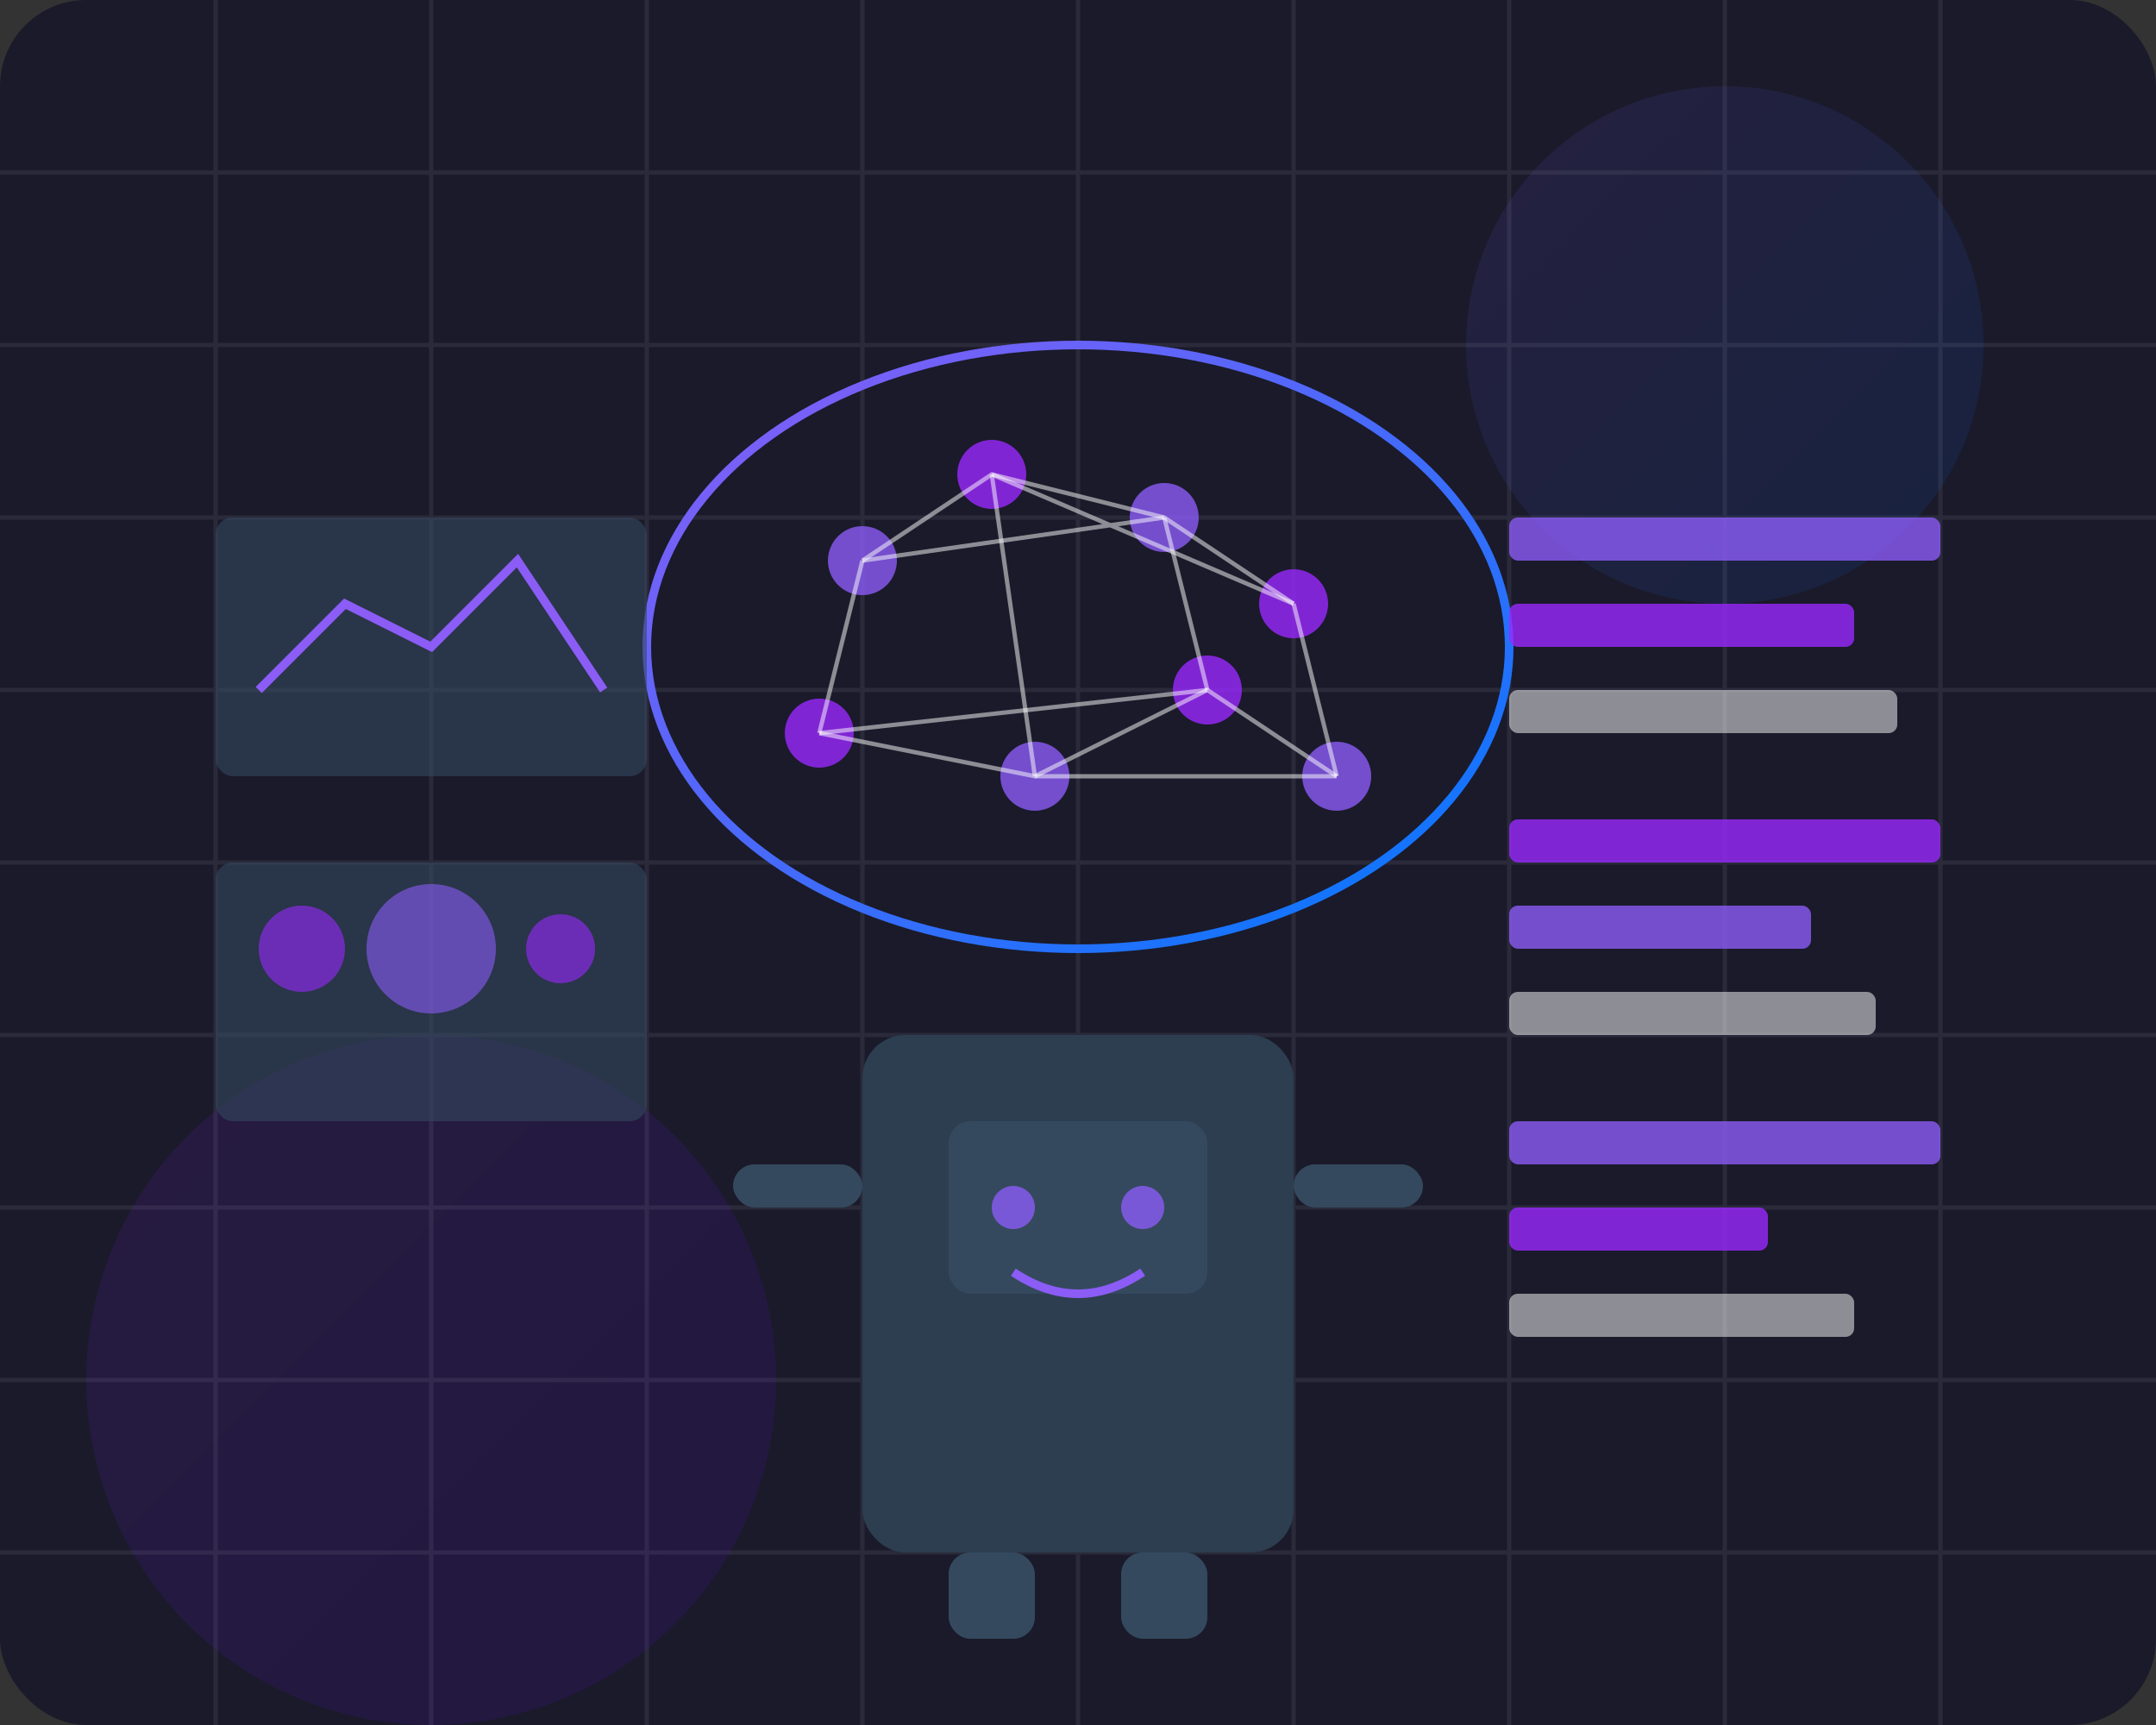 <svg width="500" height="400" viewBox="0 0 500 400" fill="none" xmlns="http://www.w3.org/2000/svg">
  <rect x="0" y="0" width="500" height="400" fill="#333333" stroke="none"/>
  <!-- Background Elements -->
  <rect width="500" height="400" rx="20" fill="#1a1a2a" />
  
  <!-- Grid Pattern -->
  <path d="M0 40 H500 M0 80 H500 M0 120 H500 M0 160 H500 M0 200 H500 M0 240 H500 M0 280 H500 M0 320 H500 M0 360 H500" stroke="#2a2a3a" stroke-width="1" />
  <path d="M50 0 V400 M100 0 V400 M150 0 V400 M200 0 V400 M250 0 V400 M300 0 V400 M350 0 V400 M400 0 V400 M450 0 V400" stroke="#2a2a3a" stroke-width="1" />
  
  <!-- Decorative Elements -->
  <circle cx="400" cy="80" r="60" fill="url(#blueGradient)" opacity="0.1" />
  <circle cx="100" cy="320" r="80" fill="url(#purpleGradient)" opacity="0.1" />
  
  <!-- Brain Visualization -->
  <ellipse cx="250" cy="150" rx="100" ry="70" fill="none" stroke="url(#blueGradient)" stroke-width="2" />
  
  <!-- Neural Network Connections -->
  <circle cx="200" cy="130" r="8" fill="#8b5cf6" opacity="0.8" />
  <circle cx="230" cy="110" r="8" fill="#9A29FF" opacity="0.8" />
  <circle cx="270" cy="120" r="8" fill="#8b5cf6" opacity="0.8" />
  <circle cx="300" cy="140" r="8" fill="#9A29FF" opacity="0.8" />
  <circle cx="190" cy="170" r="8" fill="#9A29FF" opacity="0.8" />
  <circle cx="240" cy="180" r="8" fill="#8b5cf6" opacity="0.8" />
  <circle cx="280" cy="160" r="8" fill="#9A29FF" opacity="0.8" />
  <circle cx="310" cy="180" r="8" fill="#8b5cf6" opacity="0.8" />
  
  <!-- Neural Connections -->
  <path d="M200 130 L230 110 L270 120 L300 140 M190 170 L240 180 L280 160 L310 180" stroke="#ffffff" stroke-width="1" opacity="0.5" />
  <path d="M200 130 L190 170 M230 110 L240 180 M270 120 L280 160 M300 140 L310 180" stroke="#ffffff" stroke-width="1" opacity="0.5" />
  <path d="M200 130 L270 120 M230 110 L300 140 M190 170 L280 160 M240 180 L310 180" stroke="#ffffff" stroke-width="1" opacity="0.5" />
  
  <!-- Robot/Automation Elements -->
  <rect x="200" y="240" width="100" height="120" rx="10" fill="#2c3e50" />
  <rect x="220" y="260" width="60" height="40" rx="5" fill="#34495e" />
  
  <!-- Robot Face/Screen -->
  <circle cx="235" cy="280" r="5" fill="#8b5cf6" opacity="0.8" />
    <circle cx="265" cy="280" r="5" fill="#8b5cf6" opacity="0.8" />
    <path d="M235 295 Q250 305 265 295" stroke="#8b5cf6" stroke-width="2" />
  
  <!-- Robot Arms -->
  <rect x="170" y="270" width="30" height="10" rx="5" fill="#34495e" />
  <rect x="300" y="270" width="30" height="10" rx="5" fill="#34495e" />
  
  <!-- Robot Legs -->
  <rect x="220" y="360" width="20" height="20" rx="5" fill="#34495e" />
  <rect x="260" y="360" width="20" height="20" rx="5" fill="#34495e" />
  <rect x="220" y="340" width="20" height="20" rx="0" fill="#2c3e50" />
  <rect x="260" y="340" width="20" height="20" rx="0" fill="#2c3e50" />
  
  <!-- Data Visualization Elements -->
  <rect x="50" y="120" width="100" height="60" rx="4" fill="#34495e" opacity="0.6" />
  <path d="M60 160 L80 140 L100 150 L120 130 L140 160" stroke="#8b5cf6" stroke-width="2" />
  
  <rect x="50" y="200" width="100" height="60" rx="4" fill="#34495e" opacity="0.6" />
  <circle cx="70" cy="220" r="10" fill="#9A29FF" opacity="0.6" />
  <circle cx="100" cy="220" r="15" fill="#8b5cf6" opacity="0.6" />
  <circle cx="130" cy="220" r="8" fill="#9A29FF" opacity="0.6" />
  
  <!-- Code/Algorithm Elements -->
  <rect x="350" y="120" width="100" height="10" rx="2" fill="#8b5cf6" opacity="0.8" />
  <rect x="350" y="140" width="80" height="10" rx="2" fill="#9A29FF" opacity="0.8" />
  <rect x="350" y="160" width="90" height="10" rx="2" fill="#ffffff" opacity="0.5" />
  
  <rect x="350" y="190" width="100" height="10" rx="2" fill="#9A29FF" opacity="0.8" />
  <rect x="350" y="210" width="70" height="10" rx="2" fill="#8b5cf6" opacity="0.8" />
  <rect x="350" y="230" width="85" height="10" rx="2" fill="#ffffff" opacity="0.5" />
  
  <rect x="350" y="260" width="100" height="10" rx="2" fill="#8b5cf6" opacity="0.8" />
  <rect x="350" y="280" width="60" height="10" rx="2" fill="#9A29FF" opacity="0.8" />
  <rect x="350" y="300" width="80" height="10" rx="2" fill="#ffffff" opacity="0.5" />
  
  <!-- Gradients -->
  <defs>
    <linearGradient id="blueGradient" x1="0%" y1="0%" x2="100%" y2="100%">
      <stop offset="0%" stop-color="#8b5cf6" />
      <stop offset="100%" stop-color="#0078FF" />
    </linearGradient>
    <linearGradient id="purpleGradient" x1="0%" y1="0%" x2="100%" y2="100%">
      <stop offset="0%" stop-color="#9A29FF" />
      <stop offset="100%" stop-color="#6900FF" />
    </linearGradient>
  </defs>
</svg>